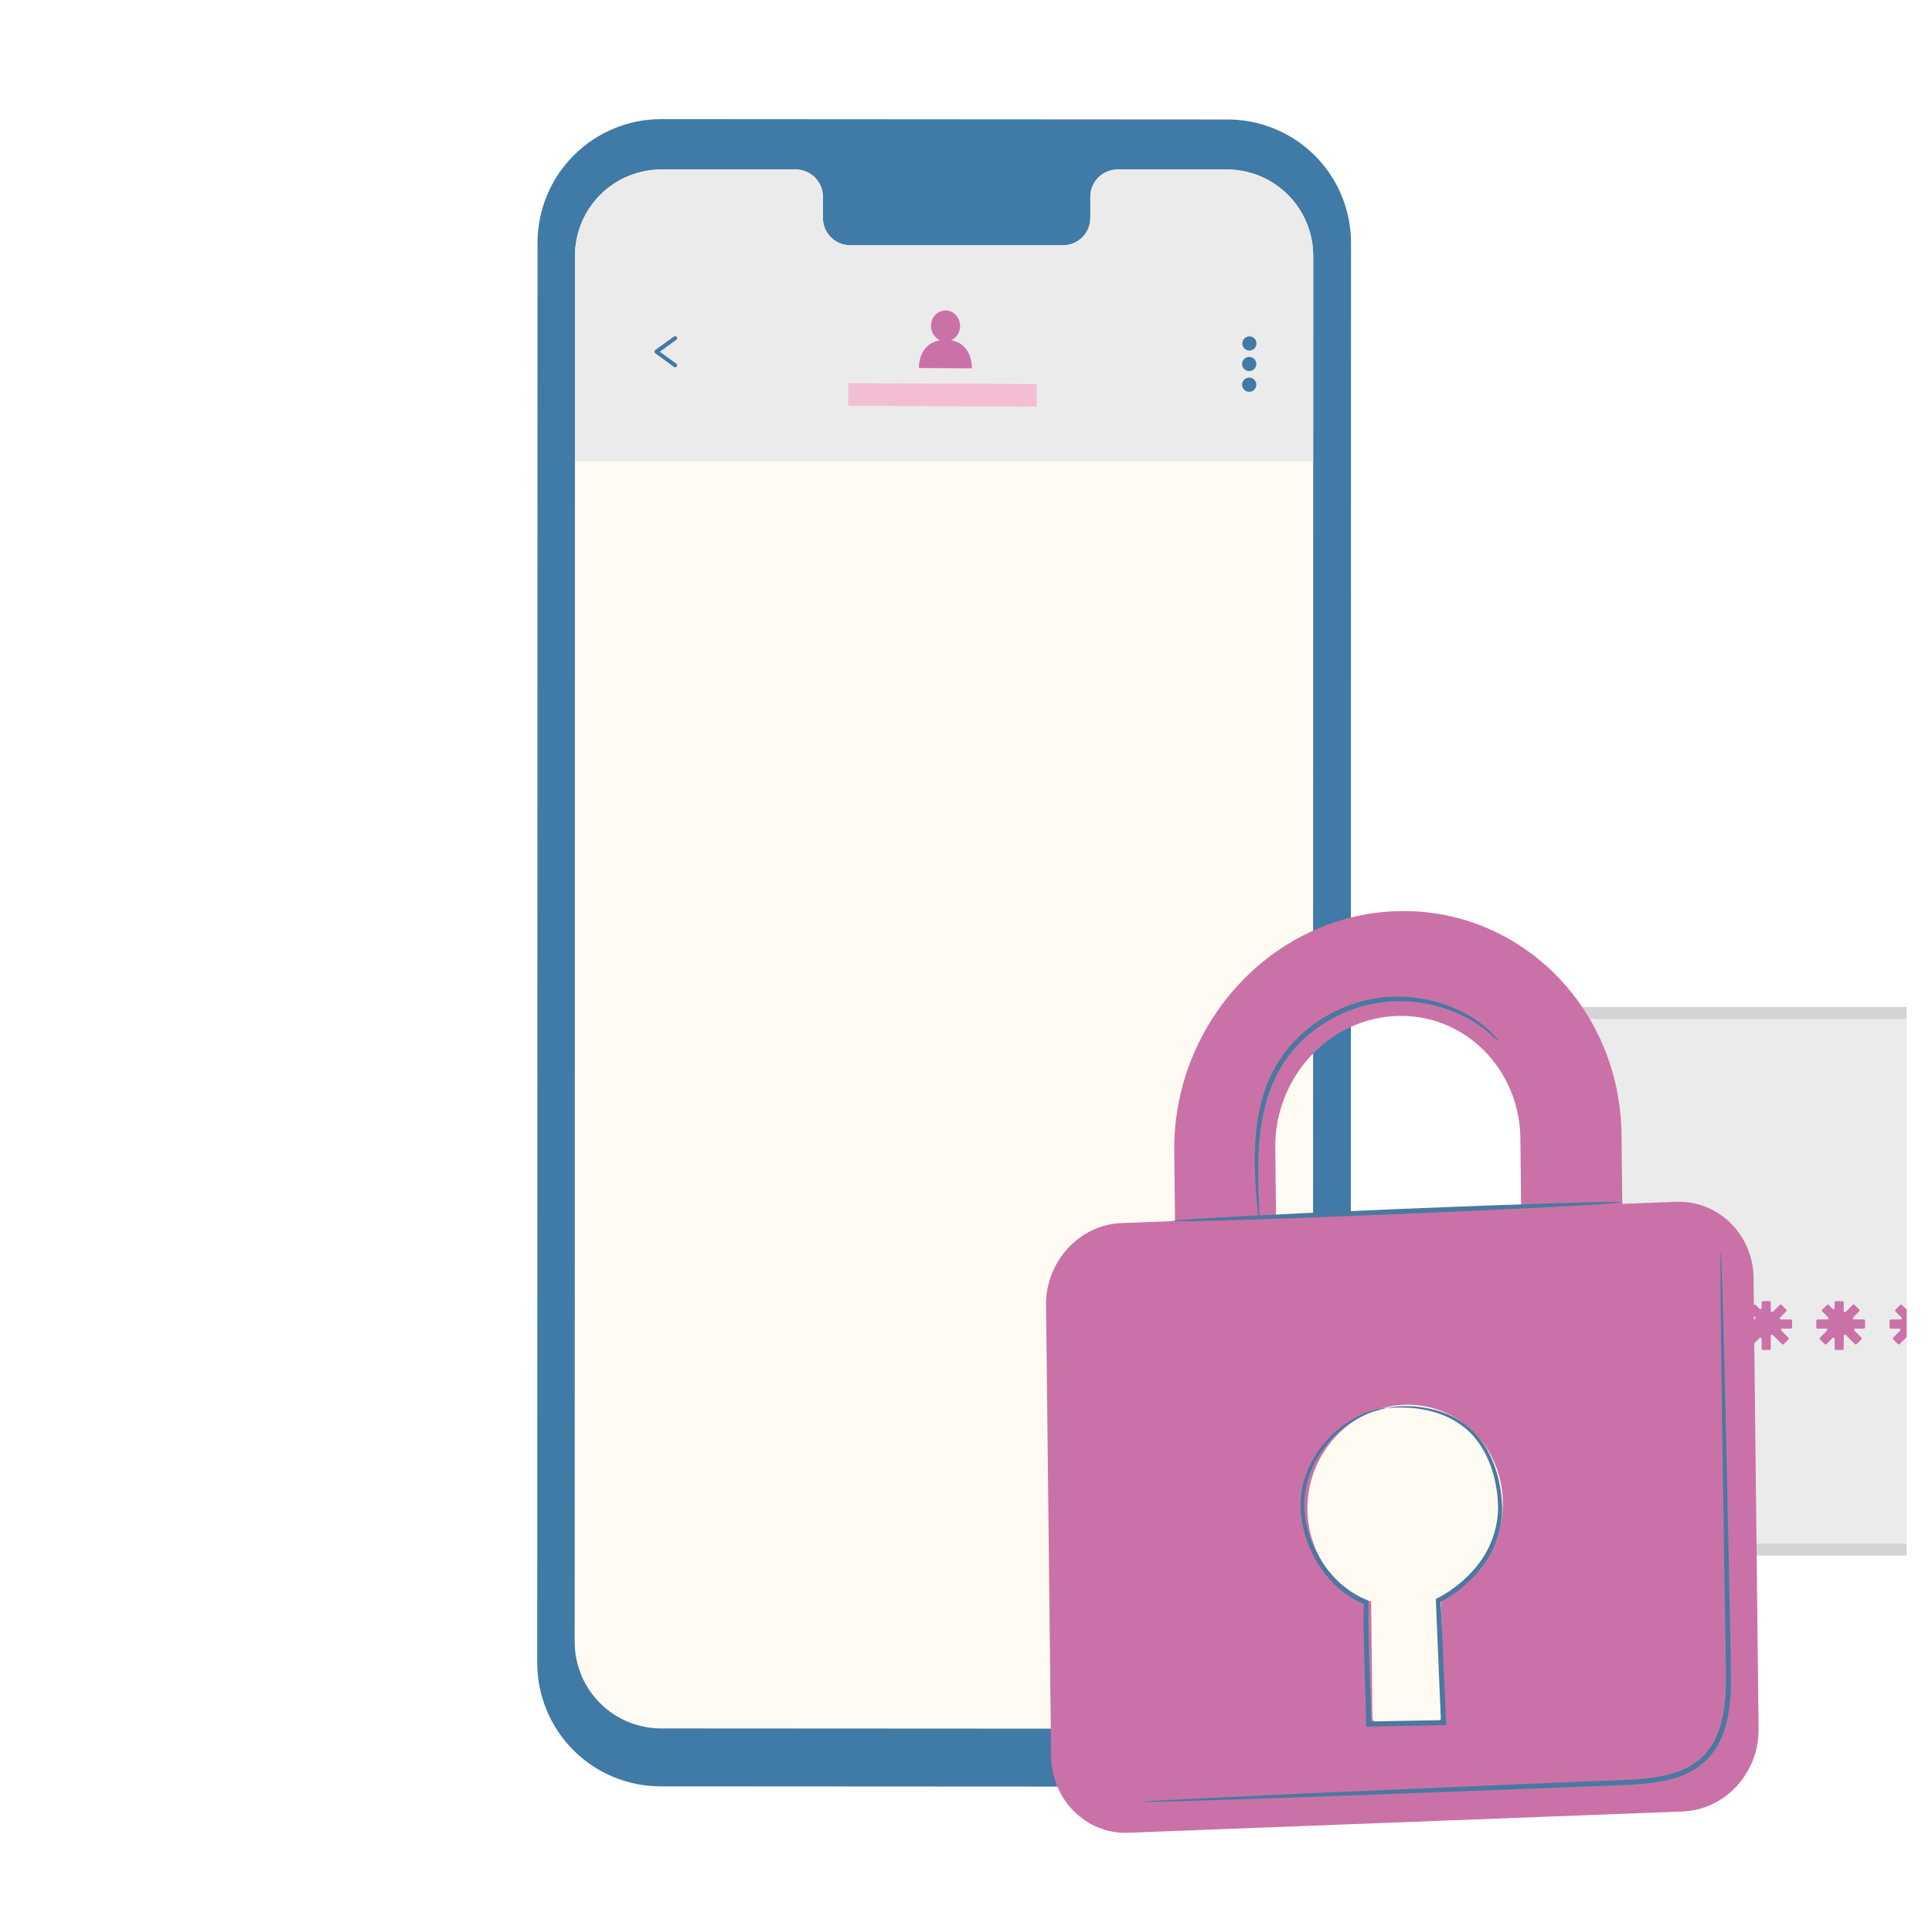 <svg width="73" height="72" viewBox="0 0 73 72" fill="none" xmlns="http://www.w3.org/2000/svg">
<g clip-path="url(#clip0_20760_10428)">
<path d="M46.365 67.5L24.961 67.488C23.724 67.487 22.539 66.995 21.665 66.121C20.791 65.246 20.3 64.061 20.3 62.824L20.31 9.162C20.313 7.925 20.807 6.739 21.683 5.865C22.559 4.991 23.746 4.5 24.983 4.5L46.388 4.514C47.624 4.514 48.809 5.006 49.684 5.881C50.557 6.755 51.048 7.941 51.048 9.177L51.038 62.839C51.038 63.452 50.917 64.059 50.682 64.626C50.447 65.192 50.102 65.706 49.669 66.139C49.234 66.572 48.719 66.915 48.152 67.149C47.586 67.382 46.978 67.502 46.365 67.5Z" fill="#407AA7"/>
<path d="M46.357 6.402H42.207C41.934 6.409 41.674 6.523 41.485 6.721C41.296 6.919 41.193 7.184 41.199 7.457V8.211C41.205 8.485 41.102 8.75 40.913 8.947C40.724 9.145 40.464 9.26 40.191 9.266H32.1C31.827 9.26 31.568 9.145 31.379 8.947C31.19 8.749 31.087 8.485 31.094 8.211V7.457C31.1 7.184 30.997 6.919 30.808 6.721C30.619 6.523 30.359 6.409 30.085 6.402H24.993C24.129 6.402 23.3 6.744 22.687 7.353C22.074 7.963 21.729 8.791 21.725 9.655L21.715 62.039C21.716 62.904 22.061 63.733 22.673 64.344C23.285 64.955 24.115 65.299 24.98 65.299L46.343 65.311C46.773 65.312 47.197 65.227 47.594 65.063C47.99 64.899 48.35 64.659 48.654 64.356C48.957 64.052 49.198 63.693 49.362 63.296C49.527 62.9 49.611 62.475 49.611 62.046L49.62 9.663C49.619 8.798 49.275 7.969 48.663 7.358C48.051 6.746 47.222 6.403 46.357 6.402Z" fill="#FFFBF2"/>
<path d="M49.617 17.412V9.608C49.602 8.753 49.252 7.938 48.642 7.339C48.032 6.739 47.211 6.403 46.355 6.402H42.206C42.07 6.405 41.936 6.435 41.812 6.49C41.688 6.544 41.576 6.623 41.483 6.721C41.389 6.819 41.316 6.934 41.267 7.061C41.218 7.187 41.194 7.322 41.197 7.457V8.211C41.203 8.485 41.1 8.75 40.911 8.947C40.722 9.145 40.462 9.26 40.189 9.266H32.099C31.825 9.26 31.566 9.145 31.377 8.947C31.188 8.749 31.086 8.485 31.092 8.211V7.457C31.098 7.184 30.995 6.919 30.806 6.721C30.617 6.523 30.357 6.409 30.083 6.402H24.992C24.127 6.402 23.298 6.744 22.685 7.353C22.073 7.963 21.727 8.791 21.724 9.655V17.436H49.617V17.412Z" fill="#EBEBEB"/>
<path d="M47.208 13.243C47.356 13.243 47.475 13.123 47.475 12.976C47.475 12.828 47.356 12.709 47.208 12.709C47.061 12.709 46.941 12.828 46.941 12.976C46.941 13.123 47.061 13.243 47.208 13.243Z" fill="#407AA7"/>
<path d="M47.469 13.749C47.469 13.802 47.454 13.854 47.425 13.899C47.395 13.943 47.353 13.978 47.304 13.998C47.255 14.019 47.201 14.024 47.149 14.014C47.097 14.004 47.049 13.978 47.011 13.941C46.974 13.903 46.948 13.855 46.938 13.803C46.927 13.751 46.933 13.696 46.953 13.647C46.974 13.598 47.008 13.556 47.053 13.527C47.097 13.498 47.149 13.482 47.202 13.482C47.273 13.483 47.341 13.511 47.391 13.561C47.441 13.611 47.469 13.679 47.469 13.749Z" fill="#407AA7"/>
<path d="M47.469 14.532C47.469 14.586 47.454 14.638 47.425 14.682C47.395 14.726 47.353 14.761 47.304 14.781C47.255 14.802 47.201 14.807 47.149 14.797C47.097 14.787 47.049 14.761 47.011 14.724C46.974 14.686 46.948 14.638 46.938 14.586C46.927 14.534 46.933 14.48 46.953 14.431C46.974 14.382 47.008 14.34 47.053 14.31C47.097 14.281 47.149 14.265 47.202 14.266C47.273 14.266 47.341 14.294 47.391 14.344C47.441 14.394 47.469 14.462 47.469 14.532Z" fill="#407AA7"/>
<path d="M25.511 13.878C25.495 13.879 25.479 13.873 25.466 13.863L24.759 13.345C24.75 13.338 24.742 13.328 24.736 13.318C24.731 13.307 24.728 13.295 24.727 13.283C24.728 13.271 24.73 13.259 24.736 13.249C24.741 13.239 24.75 13.229 24.759 13.223L25.466 12.713C25.474 12.707 25.483 12.703 25.493 12.701C25.503 12.699 25.513 12.699 25.523 12.7C25.532 12.702 25.542 12.706 25.55 12.711C25.559 12.716 25.566 12.723 25.572 12.731C25.583 12.747 25.588 12.767 25.584 12.787C25.581 12.806 25.571 12.824 25.555 12.835L24.931 13.288L25.555 13.74C25.571 13.752 25.582 13.77 25.585 13.789C25.588 13.809 25.583 13.829 25.572 13.845C25.565 13.855 25.556 13.864 25.546 13.869C25.535 13.875 25.523 13.878 25.511 13.878Z" fill="#407AA7"/>
<path d="M35.927 12.858C36.13 12.773 36.274 12.564 36.275 12.318C36.277 11.995 36.032 11.732 35.73 11.73C35.427 11.729 35.18 11.99 35.179 12.313C35.178 12.561 35.323 12.773 35.528 12.858C34.685 12.986 34.723 13.902 34.723 13.902L36.718 13.912C36.718 13.912 36.763 12.985 35.927 12.858Z" fill="#F0AEC9"/>
<path d="M35.927 12.858C36.13 12.773 36.274 12.564 36.275 12.318C36.277 11.995 36.032 11.732 35.73 11.73C35.427 11.729 35.18 11.99 35.179 12.313C35.178 12.561 35.323 12.773 35.528 12.858C34.685 12.986 34.723 13.902 34.723 13.902L36.718 13.912C36.718 13.912 36.763 12.985 35.927 12.858Z" fill="#CA72A7"/>
<path d="M39.169 14.509L32.056 14.477L32.052 15.327L39.165 15.36L39.169 14.509Z" fill="#F0AEC9"/>
<path opacity="0.2" d="M39.169 14.509L32.056 14.477L32.052 15.327L39.165 15.36L39.169 14.509Z" fill="white"/>
<g filter="url(#filter0_dddd_20760_10428)">
<path d="M57.219 44.144H30.097C29.451 44.143 28.831 43.82 28.375 43.245C27.918 42.671 27.661 41.892 27.66 41.079V26.756L24.669 23.418H57.219C57.541 23.415 57.86 23.492 58.158 23.645C58.456 23.798 58.727 24.024 58.955 24.309C59.183 24.595 59.364 24.934 59.487 25.308C59.611 25.682 59.674 26.083 59.674 26.488V41.079C59.673 41.483 59.609 41.883 59.485 42.257C59.362 42.63 59.181 42.968 58.952 43.253C58.724 43.538 58.454 43.763 58.156 43.916C57.859 44.069 57.54 44.147 57.219 44.144Z" fill="#EBEBEB"/>
<path d="M27.885 26.67L27.827 26.605L25.173 23.643H57.221C57.434 23.641 57.646 23.679 57.852 23.756L58.055 23.846C58.255 23.948 58.444 24.089 58.614 24.264L58.779 24.45C58.937 24.647 59.071 24.874 59.177 25.123L59.273 25.379C59.36 25.642 59.416 25.92 59.438 26.203L59.448 26.487V41.079L59.438 41.363C59.422 41.552 59.393 41.738 59.349 41.919L59.272 42.185C59.156 42.535 58.986 42.85 58.776 43.112C58.619 43.309 58.441 43.473 58.249 43.601L58.054 43.716C57.854 43.819 57.644 43.883 57.433 43.908L57.221 43.919H30.098C29.53 43.918 28.972 43.635 28.551 43.105C28.129 42.575 27.886 41.847 27.885 41.079V26.67Z" stroke="black" stroke-opacity="0.1" stroke-width="0.45"/>
<path d="M56.241 31.315L44.331 31.26C44.077 31.259 43.87 31.464 43.868 31.718L43.865 32.551C43.864 32.805 44.069 33.012 44.323 33.014L56.233 33.068C56.487 33.069 56.694 32.864 56.695 32.61L56.699 31.777C56.7 31.523 56.495 31.316 56.241 31.315Z" fill="#F3BED4"/>
<path fill-rule="evenodd" clip-rule="evenodd" d="M36.533 34.579C36.533 34.554 36.512 34.533 36.487 34.533H36.234C36.208 34.533 36.188 34.554 36.188 34.579V34.787C36.188 34.828 36.138 34.848 36.109 34.819L35.963 34.674C35.945 34.656 35.916 34.656 35.898 34.674L35.719 34.853C35.701 34.871 35.701 34.9 35.719 34.918L35.946 35.145C35.975 35.173 35.954 35.223 35.913 35.223H35.543C35.517 35.223 35.497 35.244 35.497 35.269V35.523C35.497 35.548 35.517 35.569 35.543 35.569H35.865C35.906 35.569 35.926 35.618 35.898 35.647L35.636 35.909C35.618 35.927 35.618 35.956 35.636 35.974L35.815 36.153C35.833 36.171 35.862 36.171 35.88 36.153L36.109 35.924C36.138 35.895 36.188 35.916 36.188 35.957V36.33C36.188 36.355 36.208 36.376 36.234 36.376H36.487C36.512 36.376 36.533 36.355 36.533 36.33V35.843C36.533 35.802 36.583 35.782 36.612 35.81L36.957 36.156C36.975 36.173 37.004 36.173 37.022 36.156L37.201 35.976C37.219 35.958 37.219 35.929 37.201 35.911L36.937 35.647C36.908 35.618 36.928 35.569 36.969 35.569H37.293C37.318 35.569 37.339 35.548 37.339 35.523V35.269C37.339 35.244 37.318 35.223 37.293 35.223H36.921C36.88 35.223 36.86 35.173 36.889 35.145L37.118 34.916C37.136 34.898 37.136 34.868 37.118 34.85L36.939 34.671C36.921 34.653 36.892 34.653 36.873 34.671L36.612 34.933C36.583 34.962 36.533 34.942 36.533 34.901V34.579Z" fill="#CA72A7"/>
<path fill-rule="evenodd" clip-rule="evenodd" d="M39.29 34.579C39.29 34.554 39.27 34.533 39.244 34.533H38.991C38.965 34.533 38.945 34.554 38.945 34.579V34.787C38.945 34.828 38.895 34.848 38.866 34.819L38.721 34.674C38.703 34.656 38.673 34.656 38.656 34.674L38.476 34.853C38.458 34.871 38.458 34.9 38.476 34.918L38.703 35.145C38.732 35.173 38.711 35.223 38.67 35.223H38.3C38.275 35.223 38.254 35.244 38.254 35.269V35.523C38.254 35.548 38.275 35.569 38.3 35.569H38.622C38.663 35.569 38.684 35.618 38.655 35.647L38.393 35.909C38.375 35.927 38.375 35.956 38.393 35.974L38.572 36.153C38.59 36.171 38.62 36.171 38.638 36.153L38.866 35.924C38.895 35.895 38.945 35.916 38.945 35.957V36.33C38.945 36.355 38.965 36.376 38.991 36.376H39.244C39.27 36.376 39.29 36.355 39.29 36.33V35.843C39.29 35.802 39.34 35.782 39.369 35.81L39.714 36.156C39.732 36.173 39.761 36.173 39.779 36.156L39.958 35.976C39.976 35.958 39.976 35.929 39.958 35.911L39.694 35.647C39.665 35.618 39.686 35.569 39.727 35.569H40.05C40.076 35.569 40.096 35.548 40.096 35.523V35.269C40.096 35.244 40.076 35.223 40.05 35.223H39.679C39.638 35.223 39.617 35.173 39.646 35.145L39.875 34.916C39.893 34.898 39.893 34.868 39.875 34.85L39.696 34.671C39.678 34.653 39.649 34.653 39.631 34.671L39.369 34.933C39.34 34.962 39.29 34.942 39.29 34.901V34.579Z" fill="#CA72A7"/>
<path fill-rule="evenodd" clip-rule="evenodd" d="M42.057 34.579C42.057 34.554 42.037 34.533 42.011 34.533H41.758C41.733 34.533 41.712 34.554 41.712 34.579V34.787C41.712 34.828 41.662 34.848 41.633 34.819L41.488 34.674C41.47 34.656 41.441 34.656 41.423 34.674L41.243 34.853C41.225 34.871 41.225 34.9 41.243 34.918L41.47 35.145C41.499 35.173 41.478 35.223 41.438 35.223H41.067C41.042 35.223 41.021 35.244 41.021 35.269V35.523C41.021 35.548 41.042 35.569 41.067 35.569H41.389C41.43 35.569 41.451 35.618 41.422 35.647L41.16 35.909C41.142 35.927 41.142 35.956 41.16 35.974L41.339 36.153C41.357 36.171 41.387 36.171 41.405 36.153L41.633 35.924C41.662 35.895 41.712 35.916 41.712 35.957V36.33C41.712 36.355 41.733 36.376 41.758 36.376H42.011C42.037 36.376 42.057 36.355 42.057 36.33V35.843C42.057 35.802 42.107 35.782 42.136 35.81L42.481 36.156C42.499 36.173 42.528 36.173 42.546 36.156L42.725 35.976C42.743 35.958 42.743 35.929 42.725 35.911L42.461 35.647C42.432 35.618 42.453 35.569 42.494 35.569H42.817C42.843 35.569 42.863 35.548 42.863 35.523V35.269C42.863 35.244 42.843 35.223 42.817 35.223H42.446C42.405 35.223 42.384 35.173 42.413 35.145L42.642 34.916C42.66 34.898 42.66 34.868 42.642 34.85L42.463 34.671C42.445 34.653 42.416 34.653 42.398 34.671L42.136 34.933C42.107 34.962 42.057 34.942 42.057 34.901V34.579Z" fill="#CA72A7"/>
<path fill-rule="evenodd" clip-rule="evenodd" d="M44.822 34.579C44.822 34.554 44.801 34.533 44.776 34.533H44.523C44.497 34.533 44.477 34.554 44.477 34.579V34.787C44.477 34.828 44.427 34.848 44.398 34.819L44.252 34.674C44.234 34.656 44.205 34.656 44.187 34.674L44.008 34.853C43.99 34.871 43.99 34.9 44.008 34.918L44.235 35.145C44.264 35.173 44.243 35.223 44.202 35.223H43.832C43.806 35.223 43.786 35.244 43.786 35.269V35.523C43.786 35.548 43.806 35.569 43.832 35.569H44.154C44.195 35.569 44.216 35.618 44.187 35.647L43.925 35.909C43.907 35.927 43.907 35.956 43.925 35.974L44.104 36.153C44.122 36.171 44.151 36.171 44.169 36.153L44.398 35.924C44.427 35.895 44.477 35.916 44.477 35.957V36.33C44.477 36.355 44.497 36.376 44.523 36.376H44.776C44.801 36.376 44.822 36.355 44.822 36.33V35.843C44.822 35.802 44.872 35.782 44.901 35.81L45.246 36.156C45.264 36.173 45.293 36.173 45.311 36.156L45.49 35.976C45.508 35.958 45.508 35.929 45.49 35.911L45.226 35.647C45.197 35.618 45.217 35.569 45.258 35.569H45.582C45.607 35.569 45.628 35.548 45.628 35.523V35.269C45.628 35.244 45.607 35.223 45.582 35.223H45.21C45.169 35.223 45.149 35.173 45.178 35.145L45.407 34.916C45.425 34.898 45.425 34.868 45.407 34.85L45.228 34.671C45.21 34.653 45.181 34.653 45.163 34.671L44.901 34.933C44.872 34.962 44.822 34.942 44.822 34.901V34.579Z" fill="#CA72A7"/>
<path fill-rule="evenodd" clip-rule="evenodd" d="M47.584 34.579C47.584 34.554 47.564 34.533 47.538 34.533H47.285C47.26 34.533 47.239 34.554 47.239 34.579V34.787C47.239 34.828 47.189 34.848 47.16 34.819L47.015 34.674C46.997 34.656 46.967 34.656 46.949 34.674L46.77 34.853C46.752 34.871 46.752 34.9 46.77 34.918L46.997 35.145C47.026 35.173 47.005 35.223 46.964 35.223H46.594C46.569 35.223 46.548 35.244 46.548 35.269V35.523C46.548 35.548 46.569 35.569 46.594 35.569H46.916C46.957 35.569 46.978 35.618 46.949 35.647L46.687 35.909C46.669 35.927 46.669 35.956 46.687 35.974L46.866 36.153C46.884 36.171 46.913 36.171 46.931 36.153L47.16 35.924C47.189 35.895 47.239 35.916 47.239 35.957V36.33C47.239 36.355 47.26 36.376 47.285 36.376H47.538C47.564 36.376 47.584 36.355 47.584 36.33V35.843C47.584 35.802 47.634 35.782 47.663 35.81L48.008 36.156C48.026 36.173 48.055 36.173 48.073 36.156L48.252 35.976C48.27 35.958 48.27 35.929 48.252 35.911L47.988 35.647C47.959 35.618 47.98 35.569 48.021 35.569H48.344C48.37 35.569 48.39 35.548 48.39 35.523V35.269C48.39 35.244 48.37 35.223 48.344 35.223H47.973C47.932 35.223 47.911 35.173 47.94 35.145L48.169 34.916C48.187 34.898 48.187 34.868 48.169 34.85L47.99 34.671C47.972 34.653 47.943 34.653 47.925 34.671L47.663 34.933C47.634 34.962 47.584 34.942 47.584 34.901V34.579Z" fill="#CA72A7"/>
<path fill-rule="evenodd" clip-rule="evenodd" d="M50.349 34.579C50.349 34.554 50.328 34.533 50.303 34.533H50.05C50.024 34.533 50.004 34.554 50.004 34.579V34.787C50.004 34.828 49.954 34.848 49.925 34.819L49.779 34.674C49.761 34.656 49.732 34.656 49.714 34.674L49.535 34.853C49.517 34.871 49.517 34.9 49.535 34.918L49.761 35.145C49.791 35.173 49.77 35.223 49.729 35.223H49.359C49.333 35.223 49.312 35.244 49.312 35.269V35.523C49.312 35.548 49.333 35.569 49.359 35.569H49.681C49.722 35.569 49.742 35.618 49.713 35.647L49.452 35.909C49.434 35.927 49.434 35.956 49.452 35.974L49.631 36.153C49.649 36.171 49.678 36.171 49.696 36.153L49.925 35.924C49.954 35.895 50.004 35.916 50.004 35.957V36.33C50.004 36.355 50.024 36.376 50.05 36.376H50.303C50.328 36.376 50.349 36.355 50.349 36.33V35.843C50.349 35.802 50.398 35.782 50.428 35.81L50.773 36.156C50.791 36.173 50.82 36.173 50.838 36.156L51.017 35.976C51.035 35.958 51.035 35.929 51.017 35.911L50.753 35.647C50.724 35.618 50.744 35.569 50.785 35.569H51.109C51.134 35.569 51.155 35.548 51.155 35.523V35.269C51.155 35.244 51.134 35.223 51.109 35.223H50.737C50.696 35.223 50.676 35.173 50.705 35.145L50.934 34.916C50.952 34.898 50.952 34.868 50.934 34.85L50.755 34.671C50.737 34.653 50.707 34.653 50.689 34.671L50.428 34.933C50.398 34.962 50.349 34.942 50.349 34.901V34.579Z" fill="#CA72A7"/>
<path fill-rule="evenodd" clip-rule="evenodd" d="M53.109 34.579C53.109 34.554 53.089 34.533 53.063 34.533H52.81C52.784 34.533 52.764 34.554 52.764 34.579V34.787C52.764 34.828 52.714 34.848 52.685 34.819L52.539 34.674C52.522 34.656 52.492 34.656 52.474 34.674L52.295 34.853C52.277 34.871 52.277 34.9 52.295 34.918L52.522 35.145C52.551 35.173 52.53 35.223 52.489 35.223H52.119C52.093 35.223 52.073 35.244 52.073 35.269V35.523C52.073 35.548 52.093 35.569 52.119 35.569H52.441C52.482 35.569 52.503 35.618 52.474 35.647L52.212 35.909C52.194 35.927 52.194 35.956 52.212 35.974L52.391 36.153C52.409 36.171 52.438 36.171 52.456 36.153L52.685 35.924C52.714 35.895 52.764 35.916 52.764 35.957V36.33C52.764 36.355 52.784 36.376 52.81 36.376H53.063C53.089 36.376 53.109 36.355 53.109 36.33V35.843C53.109 35.802 53.159 35.782 53.188 35.81L53.533 36.156C53.551 36.173 53.58 36.173 53.598 36.156L53.777 35.976C53.795 35.958 53.795 35.929 53.777 35.911L53.513 35.647C53.484 35.618 53.505 35.569 53.546 35.569H53.869C53.895 35.569 53.915 35.548 53.915 35.523V35.269C53.915 35.244 53.895 35.223 53.869 35.223H53.498C53.456 35.223 53.436 35.173 53.465 35.145L53.694 34.916C53.712 34.898 53.712 34.868 53.694 34.85L53.515 34.671C53.497 34.653 53.468 34.653 53.45 34.671L53.188 34.933C53.159 34.962 53.109 34.942 53.109 34.901V34.579Z" fill="#CA72A7"/>
<path fill-rule="evenodd" clip-rule="evenodd" d="M55.876 34.579C55.876 34.554 55.856 34.533 55.83 34.533H55.577C55.551 34.533 55.531 34.554 55.531 34.579V34.787C55.531 34.828 55.481 34.848 55.452 34.819L55.307 34.674C55.289 34.656 55.259 34.656 55.241 34.674L55.062 34.853C55.044 34.871 55.044 34.9 55.062 34.918L55.289 35.145C55.318 35.173 55.297 35.223 55.256 35.223H54.886C54.861 35.223 54.84 35.244 54.84 35.269V35.523C54.84 35.548 54.861 35.569 54.886 35.569H55.208C55.249 35.569 55.27 35.618 55.241 35.647L54.979 35.909C54.961 35.927 54.961 35.956 54.979 35.974L55.158 36.153C55.176 36.171 55.205 36.171 55.223 36.153L55.452 35.924C55.481 35.895 55.531 35.916 55.531 35.957V36.33C55.531 36.355 55.551 36.376 55.577 36.376H55.83C55.856 36.376 55.876 36.355 55.876 36.33V35.843C55.876 35.802 55.926 35.782 55.955 35.81L56.3 36.156C56.318 36.173 56.347 36.173 56.365 36.156L56.544 35.976C56.562 35.958 56.562 35.929 56.544 35.911L56.28 35.647C56.251 35.618 56.272 35.569 56.313 35.569H56.636C56.662 35.569 56.682 35.548 56.682 35.523V35.269C56.682 35.244 56.662 35.223 56.636 35.223H56.265C56.224 35.223 56.203 35.173 56.232 35.145L56.461 34.916C56.479 34.898 56.479 34.868 56.461 34.85L56.282 34.671C56.264 34.653 56.235 34.653 56.217 34.671L55.955 34.933C55.926 34.962 55.876 34.942 55.876 34.901V34.579Z" fill="#CA72A7"/>
</g>
<rect x="47.714" y="51.451" width="10.744" height="15.349" fill="#FFFBF2"/>
<path d="M63.321 45.403L61.298 45.481L61.268 42.862C61.214 38.031 57.376 34.246 52.719 34.425C48.059 34.604 44.314 38.679 44.368 43.51L44.398 46.129L42.368 46.207C40.79 46.267 39.507 47.66 39.525 49.298L39.716 66.341C39.734 68.003 41.047 69.3 42.626 69.24L63.579 68.436C65.182 68.375 66.467 66.978 66.448 65.316L66.258 48.272C66.239 46.635 64.924 45.341 63.321 45.403ZM48.186 43.363C48.156 40.716 50.208 38.481 52.763 38.383C55.316 38.285 57.417 40.36 57.447 43.008L57.476 45.627L48.215 45.982L48.186 43.363ZM54.455 60.407L54.504 64.759C54.505 64.943 54.356 65.083 54.177 65.09L52.166 65.167C52.012 65.173 51.858 65.044 51.856 64.86L51.808 60.508C50.427 60.008 49.42 58.671 49.401 57.033C49.378 54.928 51.012 53.15 53.05 53.072C55.087 52.993 56.759 54.645 56.783 56.751C56.801 58.388 55.825 59.801 54.455 60.407Z" fill="#CA72A7"/>
<path d="M61.232 45.422C61.234 45.475 57.448 45.676 52.776 45.87C48.103 46.065 44.315 46.18 44.312 46.127C44.31 46.074 48.095 45.873 52.769 45.678C57.44 45.483 61.23 45.369 61.232 45.422Z" fill="#4979A0"/>
<path d="M65.019 47.314C65.023 47.314 65.027 47.35 65.031 47.419C65.035 47.5 65.04 47.601 65.046 47.728C65.056 48.014 65.069 48.411 65.086 48.916C65.113 49.963 65.151 51.452 65.198 53.287C65.237 55.136 65.285 57.332 65.338 59.769C65.358 60.99 65.399 62.266 65.403 63.6C65.39 64.266 65.332 64.964 65.058 65.62C64.921 65.945 64.724 66.253 64.465 66.506C64.203 66.757 63.887 66.95 63.55 67.082C62.871 67.345 62.157 67.398 61.472 67.433C60.786 67.46 60.111 67.487 59.447 67.513C58.12 67.564 56.84 67.613 55.62 67.66C53.184 67.75 50.989 67.831 49.141 67.899C47.306 67.96 45.818 68.009 44.772 68.044C44.267 68.056 43.869 68.066 43.584 68.073C43.457 68.074 43.355 68.075 43.274 68.076C43.204 68.076 43.169 68.074 43.169 68.07C43.169 68.067 43.204 68.062 43.274 68.056C43.354 68.051 43.456 68.043 43.582 68.034C43.868 68.019 44.265 67.996 44.769 67.969C45.814 67.919 47.302 67.849 49.136 67.763C50.984 67.683 53.178 67.588 55.614 67.483C56.833 67.433 58.113 67.38 59.44 67.324C60.103 67.297 60.778 67.269 61.463 67.241C62.143 67.207 62.839 67.152 63.48 66.903C63.798 66.778 64.09 66.599 64.331 66.369C64.57 66.135 64.753 65.851 64.882 65.545C65.141 64.93 65.201 64.253 65.215 63.597C65.213 62.276 65.176 60.991 65.16 59.773C65.123 57.336 65.09 55.139 65.062 53.289C65.041 51.455 65.023 49.965 65.012 48.918C65.01 48.413 65.009 48.015 65.008 47.73C65.009 47.602 65.011 47.501 65.012 47.42C65.013 47.35 65.016 47.314 65.019 47.314Z" fill="#4979A0"/>
<path d="M56.622 39.337C56.608 39.35 56.464 39.183 56.161 38.934C55.856 38.692 55.378 38.372 54.719 38.141C54.064 37.907 53.226 37.756 52.311 37.854C51.4 37.949 50.416 38.316 49.587 38.977C48.747 39.631 48.19 40.518 47.914 41.394C47.629 42.273 47.569 43.116 47.545 43.816C47.529 44.519 47.558 45.09 47.571 45.484C47.586 45.879 47.592 46.098 47.578 46.099C47.566 46.1 47.534 45.883 47.496 45.489C47.46 45.096 47.41 44.525 47.41 43.814C47.415 43.107 47.461 42.248 47.745 41.34C48.019 40.434 48.597 39.502 49.467 38.825C50.327 38.141 51.349 37.766 52.293 37.677C53.241 37.586 54.101 37.757 54.766 38.012C55.437 38.266 55.914 38.613 56.21 38.877C56.355 39.015 56.464 39.124 56.528 39.208C56.595 39.289 56.627 39.333 56.622 39.337Z" fill="#4979A0"/>
<path d="M52.435 53.184C52.435 53.179 52.505 53.168 52.642 53.151C52.779 53.134 52.983 53.12 53.248 53.127C53.514 53.127 53.841 53.17 54.213 53.264C54.583 53.361 55.001 53.534 55.393 53.838C56.194 54.439 56.735 55.622 56.758 56.972C56.76 57.65 56.552 58.372 56.136 59.002C55.709 59.626 55.114 60.166 54.382 60.546L54.434 60.46C54.498 61.894 54.567 63.454 54.64 65.078L54.644 65.176L54.545 65.178C54.262 65.183 53.959 65.189 53.653 65.194C52.996 65.206 52.348 65.218 51.713 65.229L51.617 65.231L51.616 65.134C51.593 63.519 51.498 61.973 51.529 60.534L51.586 60.618C50.879 60.342 50.325 59.835 49.933 59.277C49.54 58.714 49.298 58.093 49.194 57.488C49.095 56.882 49.138 56.285 49.321 55.781C49.495 55.274 49.758 54.849 50.046 54.511C50.623 53.828 51.27 53.488 51.718 53.333C52.173 53.179 52.435 53.184 52.435 53.184C52.439 53.203 52.178 53.218 51.737 53.386C51.303 53.555 50.679 53.903 50.128 54.579C49.584 55.236 49.109 56.278 49.34 57.463C49.446 58.046 49.684 58.643 50.067 59.182C50.448 59.717 50.982 60.197 51.648 60.453L51.706 60.475L51.705 60.537C51.682 61.968 51.782 63.509 51.806 65.132L51.709 65.037C52.344 65.026 52.992 65.014 53.65 65.001C53.955 64.996 54.258 64.99 54.541 64.985L54.447 65.085C54.379 63.462 54.313 61.901 54.253 60.468L54.25 60.41L54.305 60.382C54.997 60.026 55.586 59.5 55.995 58.908C56.396 58.306 56.599 57.622 56.604 56.97C56.592 55.664 56.083 54.513 55.323 53.925C54.95 53.626 54.549 53.45 54.189 53.347C53.827 53.247 53.507 53.196 53.245 53.186C52.721 53.159 52.437 53.202 52.435 53.184Z" fill="#4979A0"/>
</g>
<defs>
<filter id="filter0_dddd_20760_10428" x="23.544" y="21.168" width="58.631" height="37.602" filterUnits="userSpaceOnUse" color-interpolation-filters="sRGB">
<feFlood flood-opacity="0" result="BackgroundImageFix"/>
<feColorMatrix in="SourceAlpha" type="matrix" values="0 0 0 0 0 0 0 0 0 0 0 0 0 0 0 0 0 0 127 0" result="hardAlpha"/>
<feOffset dx="1.125"/>
<feGaussianBlur stdDeviation="1.125"/>
<feColorMatrix type="matrix" values="0 0 0 0 0 0 0 0 0 0 0 0 0 0 0 0 0 0 0.05 0"/>
<feBlend mode="normal" in2="BackgroundImageFix" result="effect1_dropShadow_20760_10428"/>
<feColorMatrix in="SourceAlpha" type="matrix" values="0 0 0 0 0 0 0 0 0 0 0 0 0 0 0 0 0 0 127 0" result="hardAlpha"/>
<feOffset dx="4.5" dy="2.25"/>
<feGaussianBlur stdDeviation="2.25"/>
<feColorMatrix type="matrix" values="0 0 0 0 0 0 0 0 0 0 0 0 0 0 0 0 0 0 0.04 0"/>
<feBlend mode="normal" in2="effect1_dropShadow_20760_10428" result="effect2_dropShadow_20760_10428"/>
<feColorMatrix in="SourceAlpha" type="matrix" values="0 0 0 0 0 0 0 0 0 0 0 0 0 0 0 0 0 0 127 0" result="hardAlpha"/>
<feOffset dx="9" dy="4.5"/>
<feGaussianBlur stdDeviation="2.812"/>
<feColorMatrix type="matrix" values="0 0 0 0 0 0 0 0 0 0 0 0 0 0 0 0 0 0 0.03 0"/>
<feBlend mode="normal" in2="effect2_dropShadow_20760_10428" result="effect3_dropShadow_20760_10428"/>
<feColorMatrix in="SourceAlpha" type="matrix" values="0 0 0 0 0 0 0 0 0 0 0 0 0 0 0 0 0 0 127 0" result="hardAlpha"/>
<feOffset dx="15.75" dy="7.875"/>
<feGaussianBlur stdDeviation="3.375"/>
<feColorMatrix type="matrix" values="0 0 0 0 0 0 0 0 0 0 0 0 0 0 0 0 0 0 0.01 0"/>
<feBlend mode="normal" in2="effect3_dropShadow_20760_10428" result="effect4_dropShadow_20760_10428"/>
<feBlend mode="normal" in="SourceGraphic" in2="effect4_dropShadow_20760_10428" result="shape"/>
</filter>
<clipPath id="clip0_20760_10428">
<rect width="72" height="72" fill="white" transform="translate(0.05)"/>
</clipPath>
</defs>
</svg>
